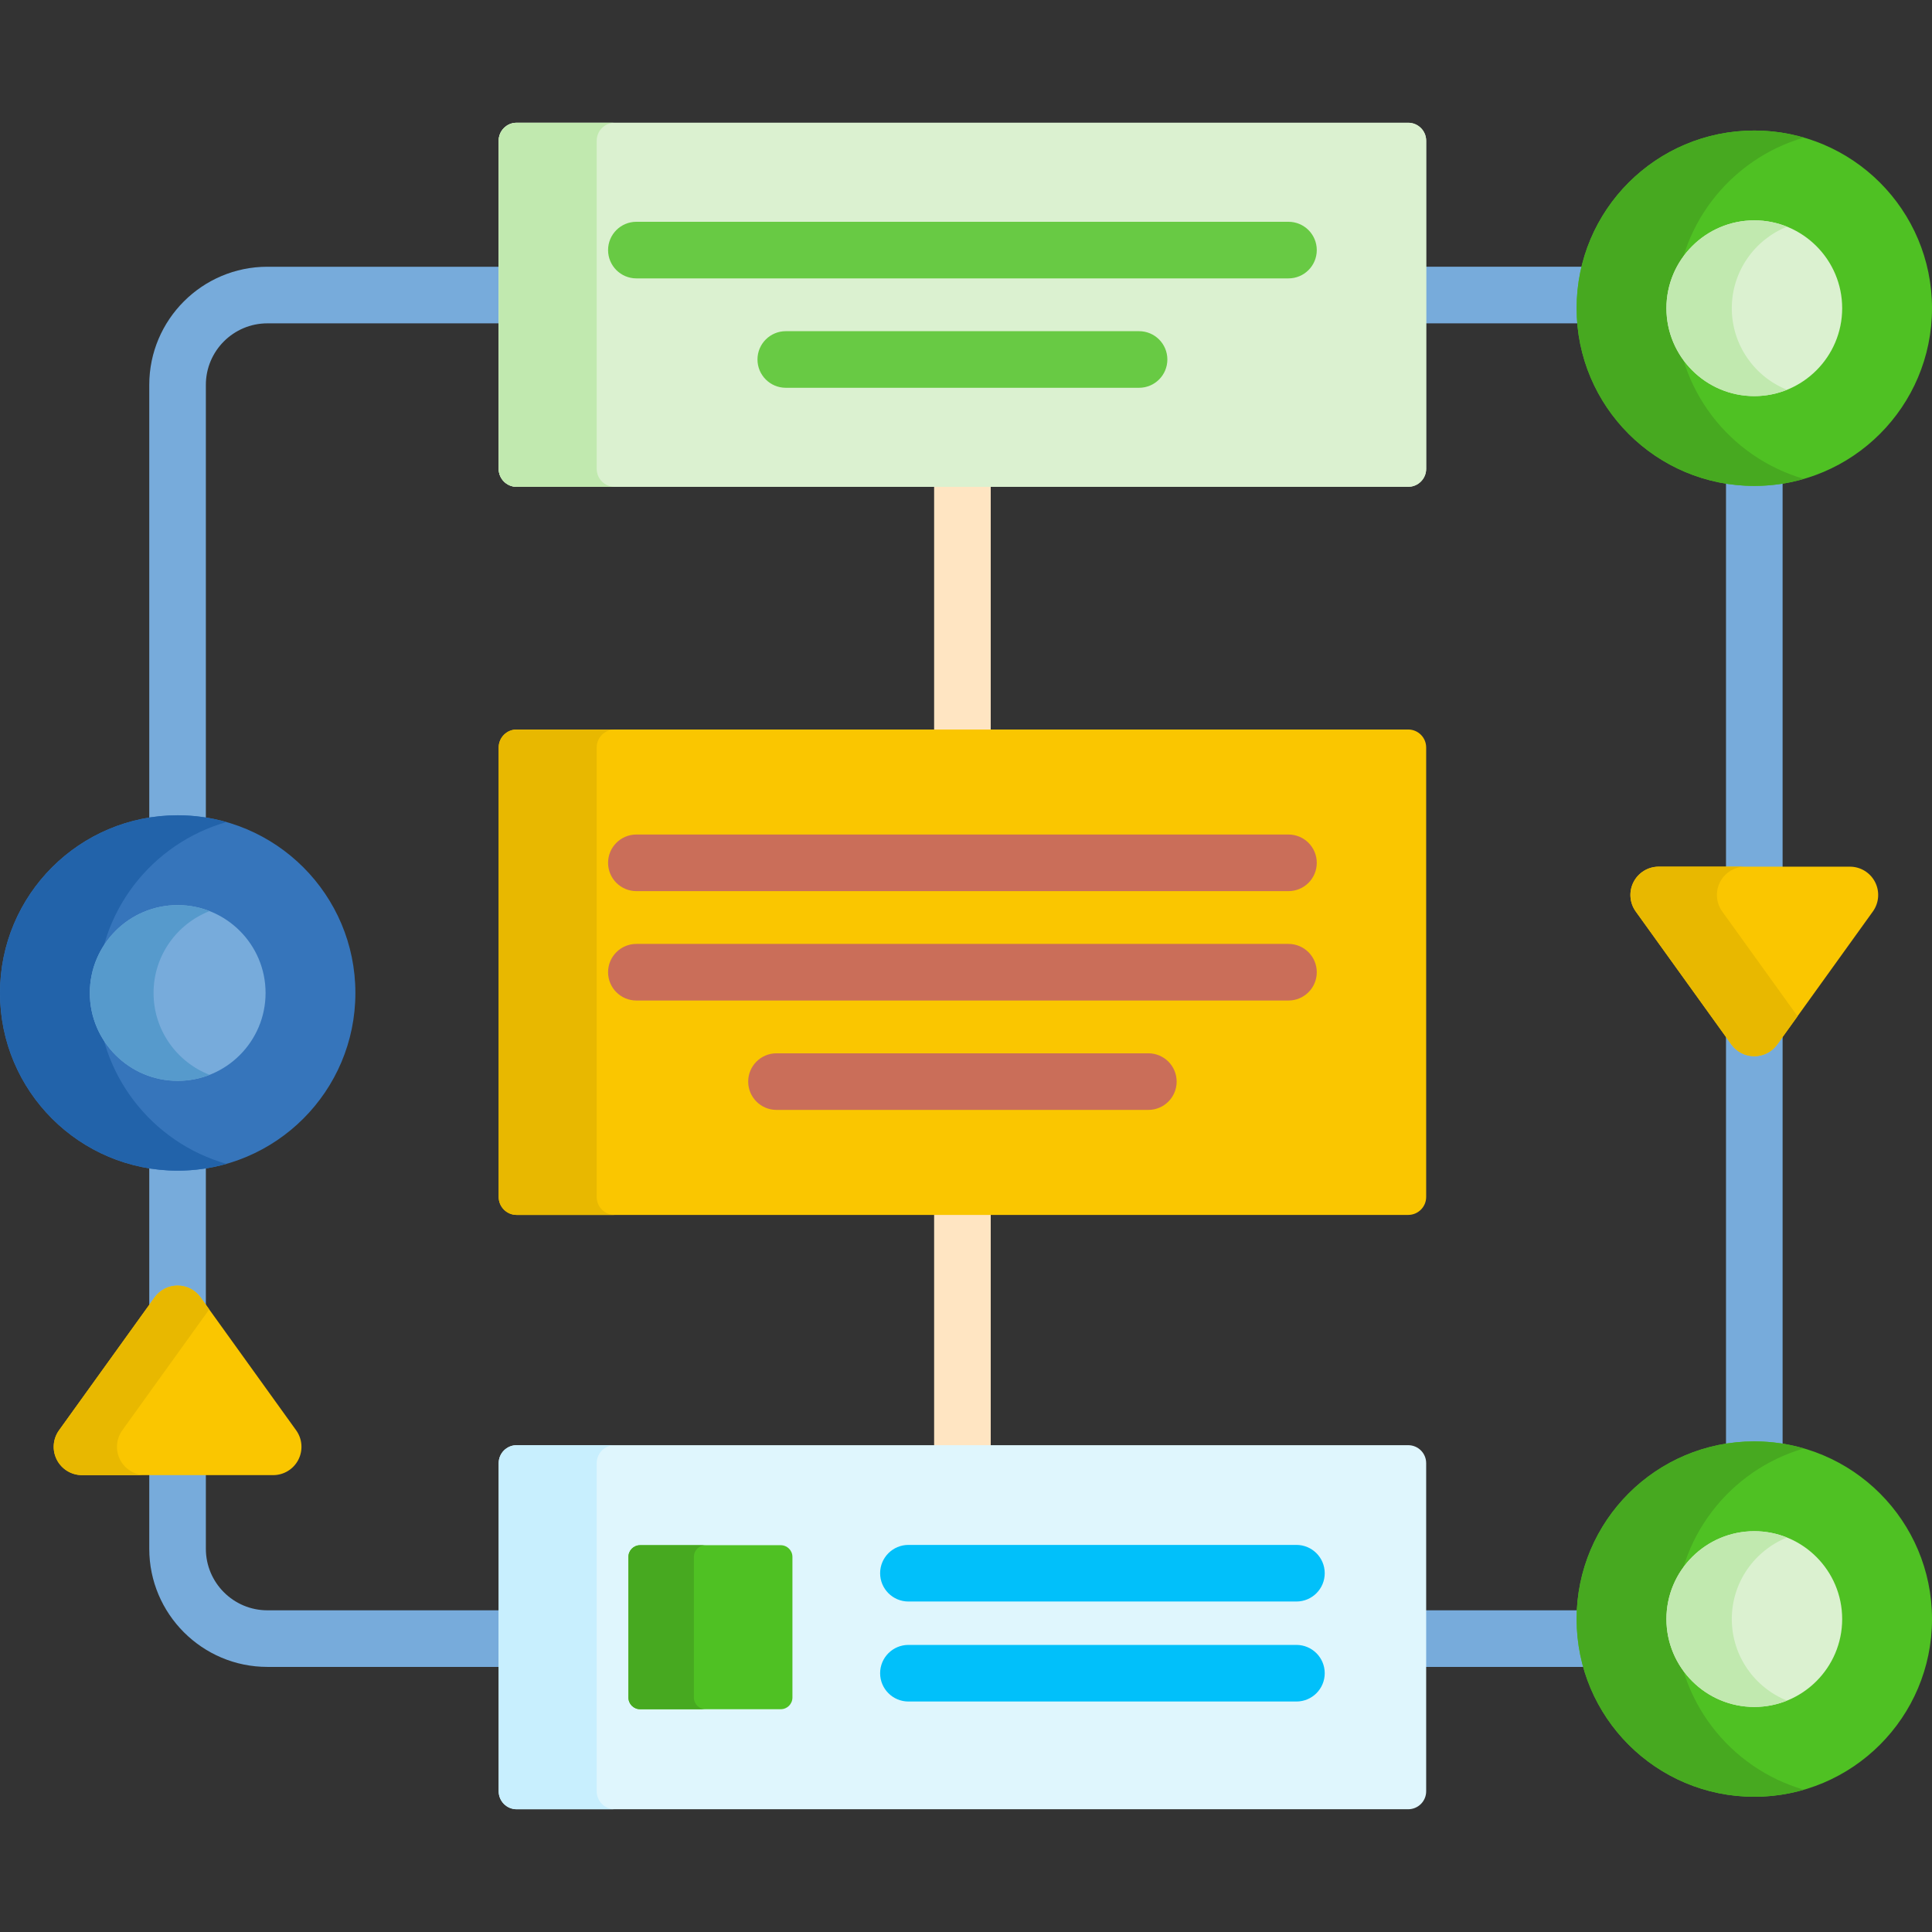 <svg id="Capa_1" enable-background="new 0 0 512 512" height="512" viewBox="0 0 512 512" width="512" xmlns="http://www.w3.org/2000/svg"><rect x="0" y="0" width="512" height="512" fill="#333333" stroke="none"/><g><g fill="#77abdb"><path d="m376.949 70.69v15h42.053c-.114-1.321-.185-2.655-.185-4.005 0-3.789.469-7.469 1.335-10.995z"/><path d="m470.186 276.2c-1.219 1.694-3.191 2.706-5.277 2.706s-4.059-1.011-5.277-2.706l-2.223-3.091v110.491c2.442-.402 4.946-.62 7.5-.62s5.058.218 7.5.62v-110.491z"/><path d="m457.408 127.157v103.52h15v-103.52c-2.442.402-4.946.62-7.5.62s-5.057-.218-7.5-.62z"/><path d="m418.817 429.071c0-.779.021-1.553.059-2.323h-41.927v15h43.655c-1.155-4.031-1.787-8.28-1.787-12.677z"/></g><g fill="#77abdb"><path d="m47.091 217.055c2.542 0 5.033.216 7.464.613v-115.674c0-8.99 7.313-16.304 16.303-16.304h62.296v-15h-62.295c-17.261 0-31.303 14.043-31.303 31.304v115.687c2.453-.405 4.968-.626 7.535-.626z"/><path d="m39.556 308.612v38.889l2.229-3.1c1.218-1.694 3.191-2.706 5.277-2.706s4.06 1.011 5.277 2.706l2.216 3.082v-38.859c-2.431.398-4.922.613-7.464.613-2.567.001-5.082-.22-7.535-.625z"/><path d="m133.155 426.748h-62.296c-8.99 0-16.303-7.314-16.303-16.304v-20.52h-15v20.52c0 17.261 14.042 31.304 31.303 31.304h62.296z"/></g><g fill="#ffe5c2"><path d="m247.553 320.967h15v63.021h-15z"/><path d="m247.553 128.011h15v66.316h-15z"/></g><g><g><circle cx="464.909" cy="429.071" fill="#4fc123" r="47.091"/></g><g><path d="m444.087 429.071c0-21.447 14.343-39.533 33.957-45.221-4.171-1.21-8.574-1.87-13.135-1.87-26.008 0-47.091 21.083-47.091 47.091s21.084 47.091 47.091 47.091c4.56 0 8.964-.661 13.135-1.87-19.614-5.688-33.957-23.774-33.957-45.221z" fill="#47a920"/></g><g><path d="m464.909 452.359c-12.841 0-23.288-10.447-23.288-23.288s10.447-23.288 23.288-23.288 23.288 10.447 23.288 23.288-10.447 23.288-23.288 23.288z" fill="#dbf1d0"/></g><g><path d="m458.946 429.071c0-9.78 6.063-18.166 14.626-21.611-2.68-1.078-5.602-1.678-8.663-1.678-12.841 0-23.288 10.447-23.288 23.288s10.448 23.288 23.288 23.288c3.061 0 5.983-.599 8.663-1.678-8.563-3.444-14.626-11.829-14.626-21.609z" fill="#c1e9af"/></g></g><g><g><circle cx="464.909" cy="81.685" fill="#4fc123" r="47.091"/></g><g><path d="m444.087 81.685c0-21.447 14.343-39.533 33.957-45.221-4.171-1.21-8.574-1.87-13.135-1.87-26.008 0-47.091 21.084-47.091 47.091s21.084 47.091 47.091 47.091c4.56 0 8.964-.661 13.135-1.87-19.614-5.688-33.957-23.773-33.957-45.221z" fill="#47a920"/></g><g><path d="m464.909 104.973c-12.841 0-23.288-10.447-23.288-23.288s10.447-23.288 23.288-23.288 23.288 10.447 23.288 23.288-10.447 23.288-23.288 23.288z" fill="#dbf1d0"/></g><g><path d="m458.946 81.685c0-9.78 6.063-18.166 14.626-21.611-2.68-1.078-5.602-1.678-8.663-1.678-12.841 0-23.288 10.447-23.288 23.288s10.448 23.288 23.288 23.288c3.061 0 5.983-.599 8.663-1.678-8.563-3.443-14.626-11.829-14.626-21.609z" fill="#c1e9af"/></g></g><g><g><circle cx="47.091" cy="263.146" fill="#3675bb" r="47.091"/></g><g><path d="m25.833 263.146c0-21.527 14.45-39.666 34.175-45.283-4.106-1.169-8.435-1.808-12.917-1.808-26.007 0-47.091 21.084-47.091 47.091 0 26.008 21.084 47.092 47.091 47.092 4.481 0 8.81-.639 12.917-1.809-19.725-5.616-34.175-23.756-34.175-45.283z" fill="#2263aa"/></g><g><path d="m47.092 286.434c-12.841 0-23.288-10.447-23.288-23.288s10.447-23.288 23.288-23.288 23.288 10.447 23.288 23.288-10.448 23.288-23.288 23.288z" fill="#77abdb"/></g><g><path d="m40.692 263.147c0-9.863 6.166-18.308 14.844-21.697-2.62-1.023-5.466-1.591-8.444-1.591-12.841 0-23.288 10.447-23.288 23.288s10.447 23.288 23.288 23.288c2.978 0 5.824-.568 8.444-1.591-8.677-3.39-14.844-11.835-14.844-21.697z" fill="#569acc"/></g></g><g><path d="m373.189 129.011h-236.273c-2.629 0-4.761-2.131-4.761-4.761v-86.958c0-2.629 2.131-4.761 4.761-4.761h236.273c2.629 0 4.761 2.131 4.761 4.761v86.959c0 2.629-2.132 4.76-4.761 4.76z" fill="#dbf1d0"/></g><g><path d="m373.189 129.011h-236.273c-2.629 0-4.761-2.131-4.761-4.761v-86.958c0-2.629 2.131-4.761 4.761-4.761h236.273c2.629 0 4.761 2.131 4.761 4.761v86.959c0 2.629-2.132 4.76-4.761 4.76z" fill="#dbf1d0"/></g><g><path d="m158.133 124.251v-86.959c0-2.629 2.131-4.761 4.761-4.761h-25.977c-2.629 0-4.761 2.132-4.761 4.761v86.958c0 2.629 2.131 4.761 4.761 4.761h25.977c-2.63 0-4.761-2.131-4.761-4.76z" fill="#c1e9af"/></g><g><path d="m373.189 321.967h-236.273c-2.629 0-4.761-2.131-4.761-4.761v-119.118c0-2.629 2.131-4.761 4.761-4.761h236.273c2.629 0 4.761 2.131 4.761 4.761v119.119c0 2.629-2.132 4.76-4.761 4.76z" fill="#fac600"/></g><g><path d="m158.133 317.206v-119.118c0-2.629 2.131-4.761 4.761-4.761h-25.977c-2.629 0-4.761 2.132-4.761 4.761v119.119c0 2.629 2.131 4.761 4.761 4.761h25.977c-2.63-.001-4.761-2.132-4.761-4.762z" fill="#e8b800"/></g><g><g><path d="m341.459 236.158h-172.813c-4.142 0-7.5-3.358-7.5-7.5s3.358-7.5 7.5-7.5h172.813c4.143 0 7.5 3.358 7.5 7.5s-3.357 7.5-7.5 7.5z" fill="#ca6e59"/></g><g><path d="m341.459 265.147h-172.813c-4.142 0-7.5-3.358-7.5-7.5s3.358-7.5 7.5-7.5h172.813c4.143 0 7.5 3.358 7.5 7.5s-3.357 7.5-7.5 7.5z" fill="#ca6e59"/></g><g><path d="m304.325 294.136h-98.546c-4.142 0-7.5-3.358-7.5-7.5s3.358-7.5 7.5-7.5h98.546c4.143 0 7.5 3.358 7.5 7.5s-3.357 7.5-7.5 7.5z" fill="#ca6e59"/></g></g><g><g><path d="m341.459 73.776h-172.813c-4.142 0-7.5-3.358-7.5-7.5s3.358-7.5 7.5-7.5h172.813c4.143 0 7.5 3.358 7.5 7.5s-3.357 7.5-7.5 7.5z" fill="#68ca44"/></g><g><path d="m301.863 102.766h-93.622c-4.142 0-7.5-3.358-7.5-7.5s3.358-7.5 7.5-7.5h93.622c4.143 0 7.5 3.358 7.5 7.5s-3.357 7.5-7.5 7.5z" fill="#68ca44"/></g></g><g><path d="m373.189 479.469h-236.273c-2.629 0-4.761-2.131-4.761-4.761v-86.959c0-2.629 2.131-4.761 4.761-4.761h236.273c2.629 0 4.761 2.131 4.761 4.761v86.959c0 2.629-2.132 4.761-4.761 4.761z" fill="#dff6fd"/></g><g><path d="m158.133 474.708v-86.958c0-2.629 2.131-4.761 4.761-4.761h-25.977c-2.629 0-4.761 2.131-4.761 4.761v86.958c0 2.629 2.131 4.761 4.761 4.761h25.977c-2.63 0-4.761-2.132-4.761-4.761z" fill="#c8effe"/></g><g><g><path d="m464.908 279.905c-2.414 0-4.68-1.162-6.089-3.122l-25.331-35.229c-1.643-2.284-1.869-5.296-.585-7.8 1.283-2.504 3.86-4.079 6.674-4.079h50.663c2.813 0 5.391 1.575 6.674 4.079 1.284 2.504 1.058 5.516-.585 7.8l-25.332 35.229c-1.409 1.961-3.675 3.122-6.089 3.122z" fill="#fac600"/></g></g><path d="m456.411 241.555c-1.643-2.284-1.869-5.296-.585-7.8 1.283-2.504 3.86-4.079 6.674-4.079h-22.923c-2.813 0-5.391 1.575-6.674 4.079-1.284 2.504-1.058 5.516.585 7.8l25.331 35.229c1.409 1.96 3.675 3.122 6.089 3.122s4.68-1.162 6.089-3.122l5.373-7.472z" fill="#e8b800"/><g><g><path d="m72.394 390.924h-50.663c-2.813 0-5.391-1.575-6.674-4.079s-1.058-5.516.585-7.8l25.331-35.229c1.409-1.96 3.675-3.122 6.089-3.122s4.68 1.162 6.089 3.122l25.332 35.229c1.643 2.284 1.868 5.296.585 7.8-1.284 2.504-3.861 4.079-6.674 4.079z" fill="#fac600"/></g></g><path d="m31.826 386.845c-1.283-2.504-1.058-5.516.585-7.8l23.036-32.037-2.295-3.192c-1.409-1.96-3.676-3.122-6.089-3.122-2.414 0-4.68 1.162-6.089 3.122l-25.331 35.229c-1.643 2.284-1.868 5.296-.585 7.8 1.284 2.504 3.861 4.079 6.674 4.079h16.768c-2.813 0-5.391-1.575-6.674-4.079z" fill="#e8b800"/><g><g><path d="m206.91 452.96h-37.28c-1.707 0-3.091-1.384-3.091-3.091v-37.281c0-1.707 1.384-3.091 3.091-3.091h37.281c1.707 0 3.091 1.384 3.091 3.091v37.281c-.001 1.707-1.385 3.091-3.092 3.091z" fill="#4fc123"/></g><g><path d="m183.887 449.869v-37.281c0-1.707 1.384-3.091 3.091-3.091h-17.348c-1.707 0-3.091 1.384-3.091 3.091v37.281c0 1.707 1.384 3.091 3.091 3.091h17.348c-1.707 0-3.091-1.384-3.091-3.091z" fill="#47a920"/></g><g><g><path d="m343.566 424.418h-102.824c-4.142 0-7.5-3.358-7.5-7.5s3.358-7.5 7.5-7.5h102.825c4.143 0 7.5 3.358 7.5 7.5s-3.358 7.5-7.501 7.5z" fill="#01c0fa"/></g><g><path d="m343.566 450.919h-102.824c-4.142 0-7.5-3.358-7.5-7.5s3.358-7.5 7.5-7.5h102.825c4.143 0 7.5 3.358 7.5 7.5s-3.358 7.5-7.501 7.5z" fill="#01c0fa"/></g></g></g></g></svg>
